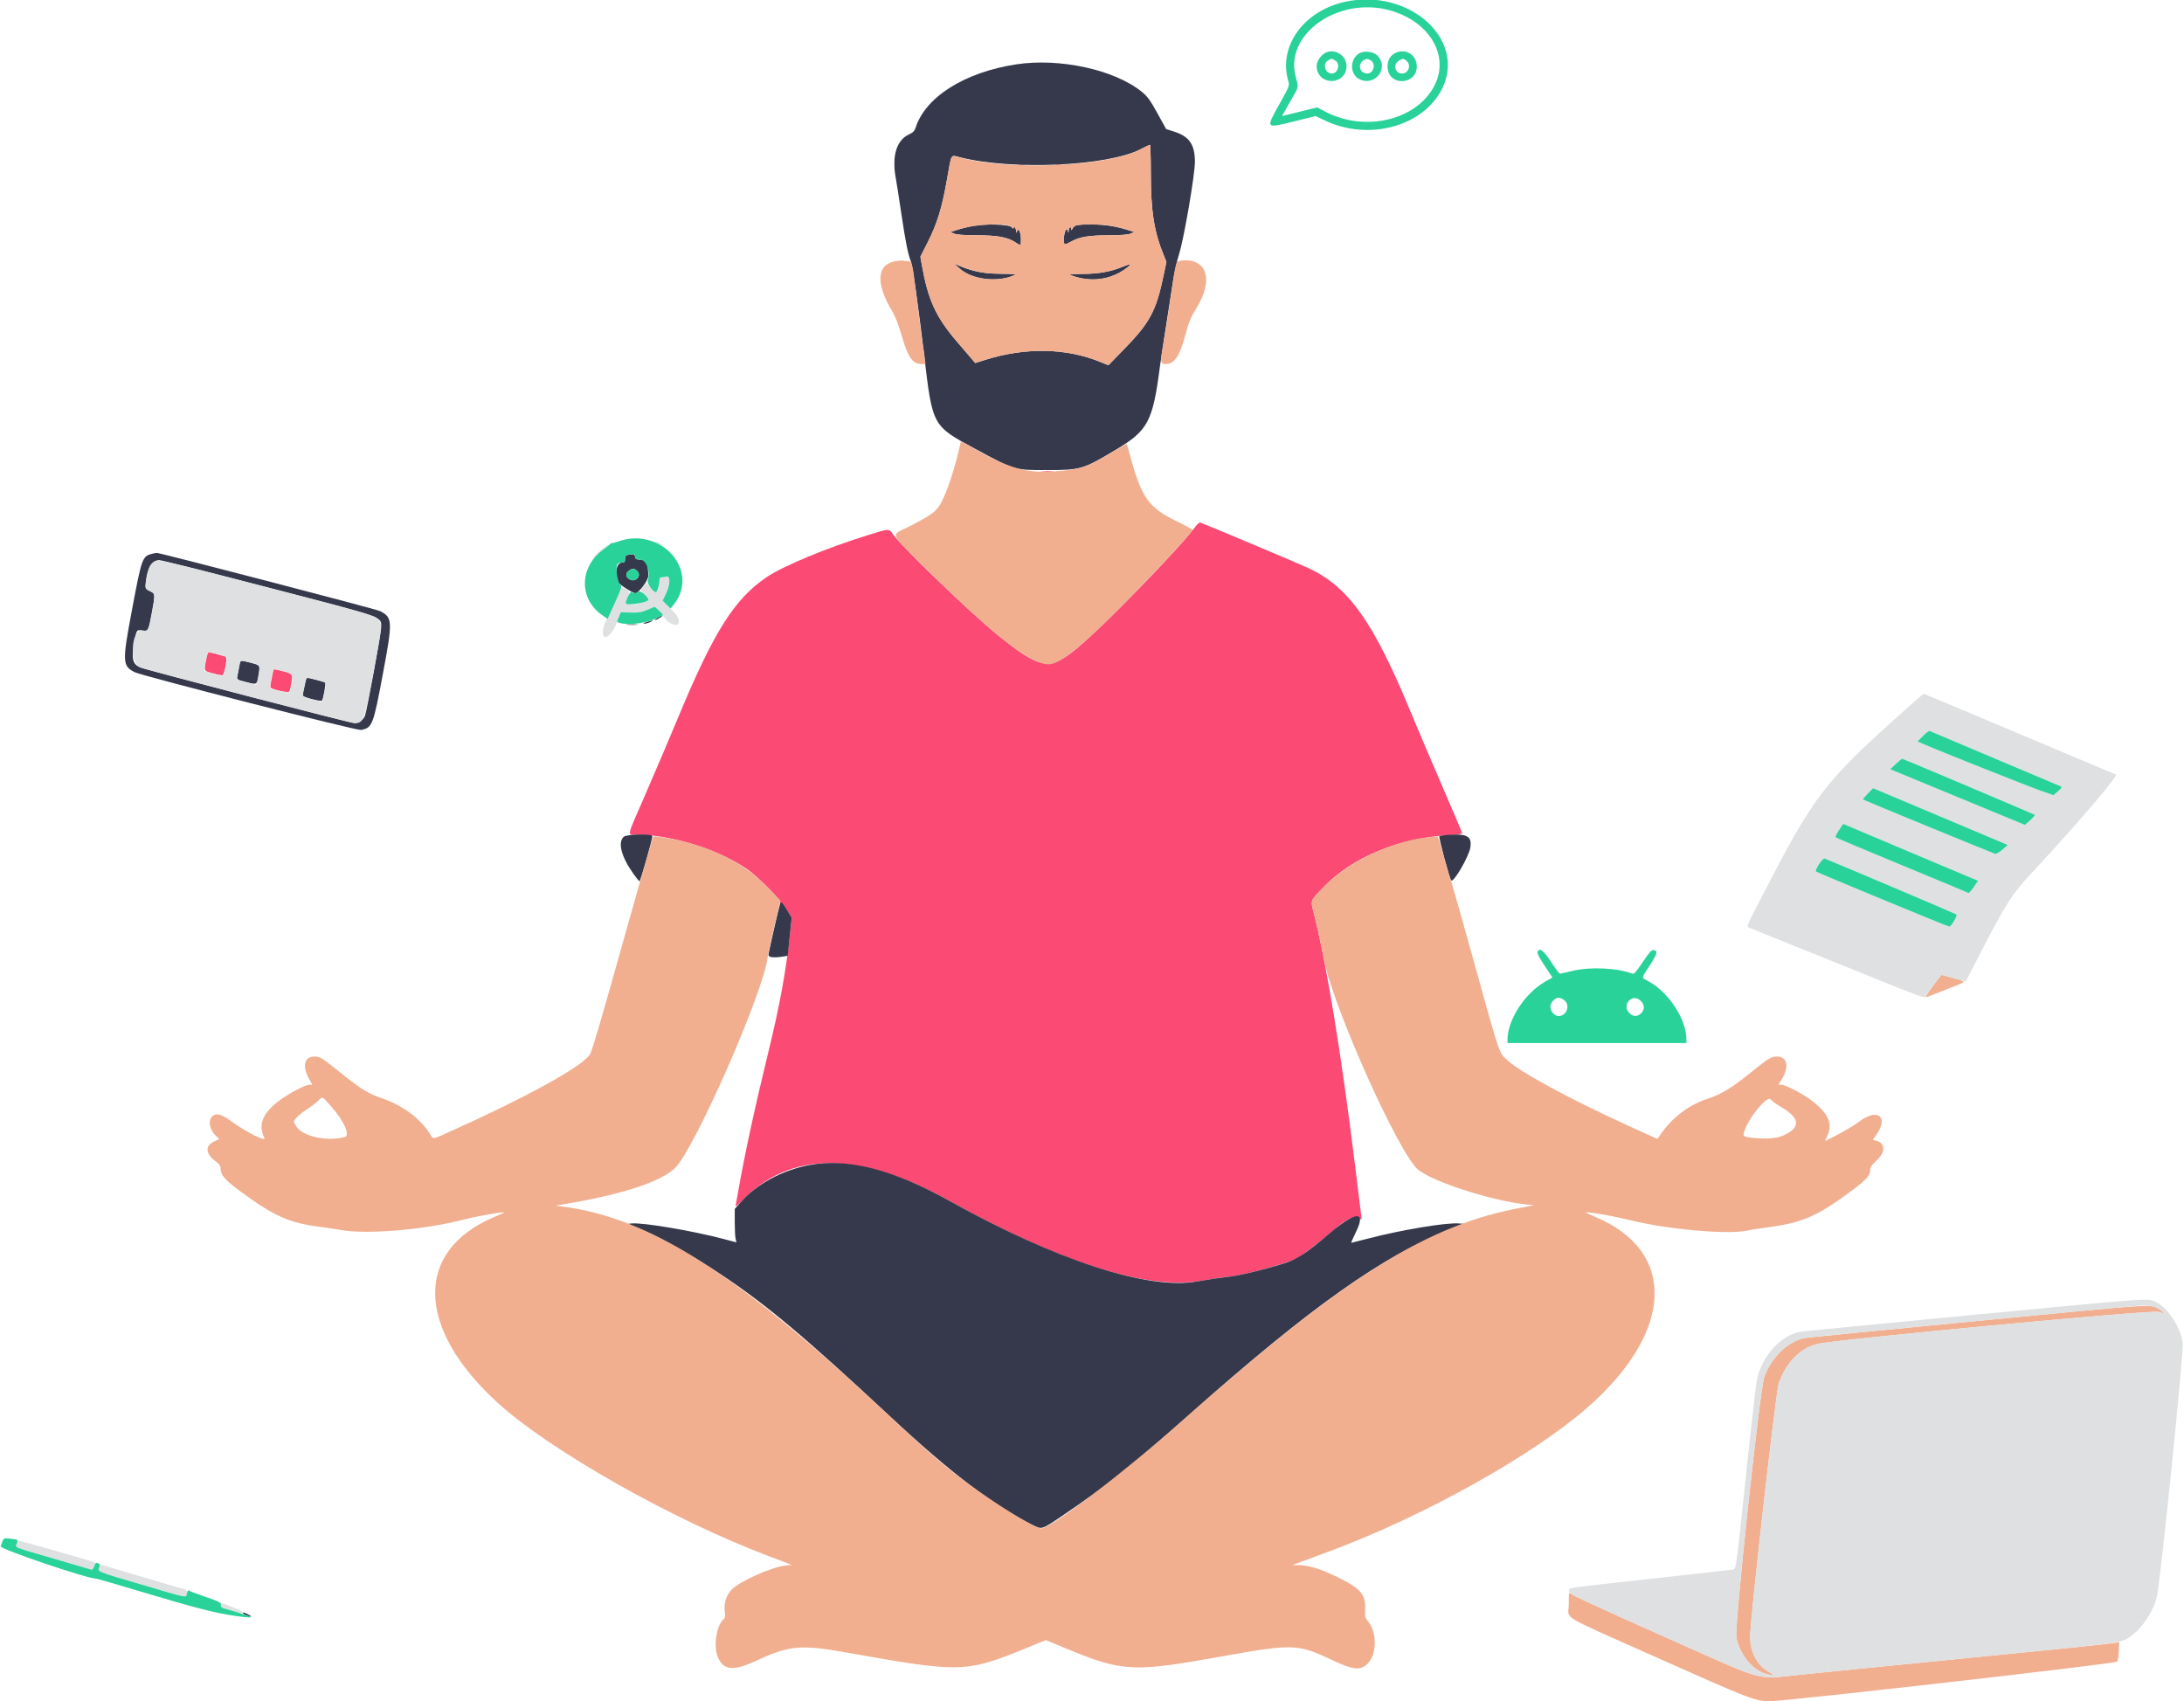<svg id="svg" version="1.1" xmlns="http://www.w3.org/2000/svg" xmlns:xlink="http://www.w3.org/1999/xlink" width="400" height="311.56" viewBox="0, 0, 400,311.56"><g id="svgg"><path id="path0" d="M186.700 30.237 C 186.978 30.290,187.433 30.290,187.710 30.237 C 187.988 30.183,187.761 30.140,187.205 30.140 C 186.650 30.140,186.423 30.183,186.700 30.237 M193.437 30.237 C 193.716 30.291,194.120 30.289,194.335 30.233 C 194.549 30.177,194.321 30.133,193.827 30.135 C 193.333 30.138,193.158 30.184,193.437 30.237 M190.971 86.360 C 191.499 86.407,192.307 86.407,192.767 86.358 C 193.227 86.310,192.795 86.271,191.807 86.272 C 190.819 86.273,190.443 86.313,190.971 86.360 M218.940 96.449 C 215.907 100.542,201.877 114.932,197.140 118.808 C 192.182 122.864,190.552 122.581,182.736 116.304 C 178.148 112.619,165.125 100.107,163.605 97.924 C 162.791 96.754,163.009 96.750,158.984 97.997 C 151.491 100.318,143.502 103.624,140.465 105.662 C 134.568 109.618,130.748 115.647,124.285 131.201 C 122.746 134.905,120.062 141.212,118.319 145.217 C 114.595 153.778,114.785 152.862,116.726 152.862 C 122.896 152.862,131.676 155.622,136.846 159.187 C 138.667 160.443,143.086 164.863,142.870 165.213 C 142.792 165.340,142.851 165.415,143.001 165.382 C 143.152 165.348,143.667 165.937,144.145 166.692 L 145.016 168.064 144.674 171.181 C 143.923 178.036,142.789 184.216,140.743 192.593 C 138.283 202.667,136.294 211.850,135.225 218.069 C 135.034 219.181,134.822 220.342,134.753 220.651 C 134.652 221.105,134.881 220.951,135.952 219.845 C 144.830 210.674,157.385 210.733,174.074 220.022 C 194.175 231.210,210.274 236.310,219.978 234.562 C 222.015 234.195,224.035 233.893,224.467 233.891 C 226.447 233.882,235.993 231.357,237.614 230.414 C 238.658 229.807,241.611 227.515,244.545 225.034 C 246.747 223.172,247.889 222.654,248.836 223.086 L 249.411 223.348 249.284 222.392 C 249.214 221.867,248.698 217.699,248.138 213.131 C 245.682 193.116,242.954 176.456,240.614 167.190 C 240.016 164.823,239.947 165.019,242.209 162.653 C 247.663 156.948,256.336 153.374,265.825 152.923 C 266.975 152.869,267.789 152.733,267.789 152.597 C 267.789 152.468,266.162 148.612,264.173 144.027 C 262.185 139.442,259.620 133.418,258.473 130.640 C 251.616 114.024,247.131 107.639,239.852 104.131 C 238.544 103.500,222.820 96.874,219.832 95.694 C 219.691 95.638,219.289 95.978,218.940 96.449 M37.749 120.845 C 37.362 122.946,37.327 122.872,38.926 123.298 C 39.718 123.509,40.510 123.681,40.686 123.681 C 41.059 123.681,41.697 120.607,41.382 120.324 C 41.230 120.187,38.439 119.416,38.096 119.416 C 38.050 119.416,37.894 120.059,37.749 120.845 M49.930 123.401 C 49.850 123.864,49.703 124.627,49.604 125.098 C 49.445 125.854,49.480 125.974,49.909 126.132 C 51.018 126.543,52.797 126.865,52.956 126.682 C 53.215 126.383,53.661 123.602,53.475 123.438 C 53.334 123.315,50.509 122.559,50.189 122.559 C 50.127 122.559,50.011 122.938,49.930 123.401 " stroke="none" fill="#fb4a73" fill-rule="evenodd"></path><path id="path1" d="M186.119 11.786 C 176.682 13.230,169.524 17.731,167.700 23.370 C 167.500 23.988,167.224 24.277,166.536 24.587 C 164.170 25.654,163.292 28.605,164.091 32.798 C 164.218 33.463,164.670 36.355,165.095 39.224 C 165.866 44.429,166.289 46.512,166.893 48.077 C 167.161 48.771,168.317 57.064,169.251 64.983 C 170.791 78.055,170.737 77.956,178.603 82.202 C 185.978 86.185,185.632 86.083,191.807 86.083 C 197.967 86.083,198.349 85.970,204.358 82.373 C 210.288 78.824,211.139 77.208,212.457 67.003 C 212.585 66.012,213.398 60.718,214.835 51.515 C 215.085 49.910,215.586 47.668,215.947 46.533 C 216.852 43.686,218.857 31.983,218.850 29.583 C 218.842 26.490,217.817 24.999,215.098 24.125 L 213.580 23.637 211.983 20.741 C 210.655 18.334,210.170 17.670,209.114 16.810 C 204.154 12.769,194.079 10.568,186.119 11.786 M210.774 31.677 C 210.774 38.628,211.353 42.357,213.100 46.655 L 213.628 47.954 213.116 50.408 C 211.741 56.994,210.619 59.082,205.792 64.030 L 203.000 66.893 201.556 66.300 C 195.260 63.714,187.796 63.581,180.388 65.921 L 178.612 66.482 178.139 65.921 C 177.878 65.613,176.595 64.114,175.287 62.591 C 171.381 58.040,169.954 54.908,168.809 48.365 L 168.572 47.010 169.877 44.437 C 171.633 40.974,172.489 38.208,173.413 33.014 C 174.325 27.892,174.055 28.363,175.823 28.807 C 185.495 31.237,202.933 30.435,209.003 27.281 C 209.792 26.871,210.513 26.525,210.606 26.511 C 210.699 26.498,210.774 28.823,210.774 31.677 M177.920 41.413 C 177.072 41.589,175.860 41.905,175.226 42.116 L 174.074 42.500 174.747 42.789 C 175.194 42.980,176.580 43.081,178.868 43.088 C 182.673 43.099,184.497 43.425,185.910 44.347 C 186.997 45.057,186.981 45.064,186.981 43.869 C 186.981 42.574,186.558 41.626,186.288 42.317 C 186.123 42.738,186.114 42.736,186.099 42.269 C 186.082 41.758,185.634 41.286,185.634 41.780 C 185.634 41.936,185.495 41.871,185.324 41.636 C 184.909 41.070,180.255 40.930,177.920 41.413 M197.279 41.235 C 196.956 41.285,196.584 41.548,196.453 41.819 C 196.251 42.235,196.212 42.249,196.199 41.906 C 196.178 41.340,195.740 41.667,195.713 42.269 C 195.692 42.721,195.678 42.716,195.532 42.200 C 195.331 41.487,194.837 42.680,194.837 43.879 C 194.837 44.884,194.957 44.920,196.117 44.272 C 197.708 43.383,199.328 43.106,203.030 43.091 C 205.285 43.082,206.620 42.980,207.071 42.784 L 207.744 42.490 206.213 42.010 C 203.557 41.179,199.773 40.851,197.279 41.235 M175.720 49.152 C 177.951 51.184,182.547 51.775,185.705 50.436 C 186.241 50.209,185.884 50.164,183.348 50.140 C 180.231 50.110,178.131 49.715,175.807 48.720 L 174.747 48.266 175.720 49.152 M205.612 48.854 C 203.422 49.761,201.211 50.156,198.274 50.162 C 196.509 50.166,195.712 50.237,196.029 50.361 C 199.714 51.808,203.544 51.294,206.506 48.956 C 207.324 48.310,207.010 48.275,205.612 48.854 M27.946 101.396 C 26.050 101.856,25.984 102.040,24.116 111.992 C 22.381 121.236,22.416 121.950,24.655 123.099 C 25.966 123.772,65.341 133.828,66.104 133.685 C 68.196 133.293,68.350 132.896,70.145 123.315 C 71.938 113.749,71.907 113.090,69.614 111.915 C 68.935 111.567,29.234 101.221,28.729 101.261 C 28.545 101.275,28.193 101.336,27.946 101.396 M114.983 101.617 C 114.596 101.692,114.478 101.869,114.478 102.373 C 114.478 102.904,114.381 103.031,113.973 103.034 C 112.910 103.041,112.552 104.851,113.253 106.678 C 113.389 107.033,115.933 108.642,116.358 108.642 C 116.974 108.642,118.744 106.274,118.733 105.464 C 118.704 103.191,118.367 102.523,117.232 102.492 C 116.534 102.473,116.374 102.381,116.314 101.964 C 116.243 101.460,116.054 101.411,114.983 101.617 M49.215 107.621 C 70.956 113.280,69.809 112.872,69.809 114.958 C 69.809 115.910,67.275 129.733,66.862 131.036 C 66.621 131.797,65.718 132.435,64.885 132.435 C 64.222 132.435,26.515 122.625,25.643 122.226 C 24.323 121.621,24.077 120.694,24.530 118.036 C 25.001 115.275,24.989 115.294,26.070 115.467 C 27.145 115.639,27.186 115.560,27.824 112.101 C 28.444 108.738,28.442 108.722,27.441 108.243 C 26.684 107.880,26.605 107.762,26.658 107.062 C 26.874 104.177,27.767 102.581,29.165 102.581 C 29.545 102.581,38.568 104.849,49.215 107.621 M116.706 104.585 C 117.614 105.493,116.333 106.782,115.236 106.063 C 114.567 105.624,114.552 104.957,115.201 104.502 C 115.856 104.043,116.182 104.061,116.706 104.585 M120.426 113.147 C 120.056 113.384,119.854 113.578,119.978 113.578 C 120.101 113.577,120.505 113.377,120.875 113.131 C 121.246 112.886,121.448 112.692,121.324 112.700 C 121.201 112.708,120.797 112.909,120.426 113.147 M118.406 113.923 C 117.912 114.086,117.710 114.222,117.957 114.226 C 118.204 114.230,118.709 114.095,119.080 113.925 C 119.928 113.537,119.582 113.536,118.406 113.923 M114.877 114.418 C 115.405 114.466,116.213 114.465,116.673 114.417 C 117.132 114.369,116.700 114.330,115.713 114.331 C 114.725 114.331,114.349 114.371,114.877 114.418 M43.870 121.829 C 43.790 122.292,43.644 123.051,43.547 123.514 C 43.339 124.499,43.274 124.438,45.040 124.896 C 47.096 125.428,47.038 125.460,47.338 123.645 C 47.644 121.789,47.686 121.854,45.851 121.362 C 44.004 120.868,44.038 120.860,43.870 121.829 M56.011 124.635 C 55.649 126.230,55.454 127.189,55.449 127.400 C 55.443 127.657,58.757 128.523,58.962 128.318 C 59.201 128.079,59.715 125.170,59.545 125.019 C 59.397 124.888,56.583 124.130,56.243 124.130 C 56.178 124.130,56.074 124.357,56.011 124.635 M114.257 153.236 C 113.084 154.246,113.787 156.923,116.060 160.101 C 116.567 160.811,117.051 161.391,117.133 161.391 C 117.312 161.390,119.616 153.247,119.481 153.091 C 119.109 152.660,114.787 152.779,114.257 153.236 M265.843 152.862 C 264.710 152.924,263.709 153.050,263.617 153.142 C 263.448 153.312,265.471 160.894,265.778 161.243 C 266.202 161.726,269.018 156.907,269.290 155.230 C 269.607 153.272,268.778 152.702,265.843 152.862 M142.882 165.474 C 142.628 166.222,140.741 174.525,140.741 174.893 C 140.741 175.343,141.776 175.448,143.458 175.170 L 144.267 175.036 144.635 171.553 L 145.004 168.069 144.206 166.756 C 143.330 165.315,143.034 165.027,142.882 165.474 M148.260 213.364 C 143.243 214.304,138.564 216.848,135.578 220.258 L 134.568 221.412 134.568 223.781 C 134.568 225.084,134.637 226.460,134.722 226.838 L 134.877 227.525 132.478 226.893 C 126.762 225.387,117.841 223.882,115.681 224.059 C 114.818 224.130,114.821 224.132,116.498 224.783 C 119.900 226.103,127.115 230.109,132.159 233.479 C 140.535 239.076,147.443 244.881,163.038 259.426 C 173.981 269.633,181.812 275.608,189.010 279.241 C 190.821 280.156,190.726 280.183,194.388 277.715 C 202.459 272.278,207.064 268.612,217.825 259.059 C 240.020 239.354,253.238 229.989,265.879 225.013 L 268.122 224.130 267.140 224.060 C 264.766 223.889,256.554 225.262,250.560 226.831 C 248.924 227.259,247.538 227.609,247.481 227.609 C 247.424 227.609,247.832 226.676,248.387 225.535 C 250.289 221.627,248.236 221.831,243.310 226.038 C 239.142 229.598,237.523 230.652,235.052 231.415 C 231.049 232.649,226.632 233.688,224.475 233.902 C 223.298 234.018,220.971 234.365,219.304 234.672 C 210.375 236.318,193.578 230.878,174.074 220.022 C 163.546 214.162,155.325 212.042,148.260 213.364 M44.494 295.436 C 44.577 295.684,45.789 296.149,45.945 295.992 C 45.981 295.957,45.648 295.755,45.206 295.545 C 44.667 295.287,44.433 295.252,44.494 295.436 " stroke="none" fill="#36394c" fill-rule="evenodd"></path><path id="path2" d="M208.777 27.400 C 202.835 30.477,185.538 31.286,176.124 28.927 C 173.976 28.389,174.332 27.853,173.413 33.014 C 172.489 38.208,171.633 40.974,169.877 44.437 L 168.572 47.010 168.809 48.365 C 169.954 54.908,171.381 58.040,175.287 62.591 C 176.595 64.114,177.878 65.613,178.139 65.921 L 178.612 66.482 180.388 65.921 C 187.796 63.581,195.260 63.714,201.556 66.300 L 203.000 66.893 205.792 64.030 C 210.619 59.082,211.741 56.994,213.116 50.408 L 213.628 47.954 213.100 46.655 C 211.353 42.357,210.774 38.628,210.774 31.677 C 210.774 28.823,210.699 26.499,210.606 26.513 C 210.513 26.528,209.690 26.926,208.777 27.400 M185.324 41.636 C 185.495 41.871,185.634 41.936,185.634 41.780 C 185.634 41.286,186.082 41.758,186.099 42.269 C 186.114 42.736,186.123 42.738,186.288 42.317 C 186.558 41.626,186.981 42.574,186.981 43.869 C 186.981 45.064,186.997 45.057,185.910 44.347 C 184.497 43.425,182.673 43.099,178.868 43.088 C 176.580 43.081,175.194 42.980,174.747 42.789 L 174.074 42.500 175.226 42.116 C 178.560 41.005,184.650 40.716,185.324 41.636 M203.295 41.306 C 204.057 41.430,205.370 41.747,206.213 42.010 L 207.744 42.490 207.071 42.784 C 206.620 42.980,205.285 43.082,203.030 43.091 C 199.328 43.106,197.708 43.383,196.117 44.272 C 194.957 44.920,194.837 44.884,194.837 43.879 C 194.837 42.680,195.331 41.487,195.532 42.200 C 195.678 42.716,195.692 42.721,195.713 42.269 C 195.740 41.667,196.178 41.340,196.199 41.906 C 196.212 42.249,196.251 42.235,196.453 41.819 C 196.584 41.548,196.956 41.285,197.279 41.235 C 198.493 41.048,201.958 41.089,203.295 41.306 M164.137 47.800 C 160.551 48.380,160.281 51.784,163.408 57.015 C 163.955 57.930,164.569 59.483,165.054 61.180 C 166.264 65.411,167.107 66.667,168.738 66.667 L 169.515 66.667 169.369 65.488 C 169.289 64.840,169.133 63.805,169.022 63.187 C 168.827 62.096,168.620 60.492,167.673 52.693 C 167.137 48.282,166.999 47.811,166.242 47.811 C 165.940 47.811,165.559 47.774,165.394 47.728 C 165.230 47.682,164.664 47.715,164.137 47.800 M216.106 47.751 C 215.334 47.864,215.371 47.703,214.126 56.341 C 213.886 58.008,213.427 60.862,213.106 62.683 C 212.445 66.434,212.471 66.667,213.543 66.667 C 215.069 66.667,216.083 65.175,217.054 61.504 C 217.713 59.015,218.091 58.090,219.132 56.427 C 222.419 51.171,220.979 47.041,216.106 47.751 M178.612 49.642 C 179.930 49.996,181.094 50.118,183.348 50.140 C 185.884 50.164,186.241 50.209,185.705 50.436 C 182.547 51.775,177.951 51.184,175.720 49.152 L 174.747 48.266 175.807 48.720 C 176.389 48.969,177.652 49.384,178.612 49.642 M206.506 48.956 C 203.544 51.294,199.714 51.808,196.029 50.361 C 195.712 50.237,196.509 50.166,198.274 50.162 C 201.211 50.156,203.422 49.761,205.612 48.854 C 207.010 48.275,207.324 48.310,206.506 48.956 M175.858 81.409 C 174.916 85.636,173.676 89.463,172.467 91.873 C 171.581 93.638,170.777 94.244,166.293 96.530 C 163.052 98.183,162.614 97.230,169.960 104.505 C 181.866 116.294,188.773 121.661,192.038 121.661 C 193.697 121.661,196.252 119.823,201.740 114.681 C 206.077 110.619,218.410 97.569,218.404 97.050 C 218.403 96.944,216.989 96.173,215.263 95.336 C 210.416 92.985,209.039 91.035,207.063 83.726 C 206.713 82.430,206.406 81.339,206.382 81.302 C 206.358 81.265,205.442 81.775,204.347 82.436 C 199.251 85.510,198.370 85.845,194.369 86.224 C 187.993 86.830,185.085 86.011,176.944 81.320 L 175.999 80.775 175.858 81.409 M119.448 153.815 C 117.551 160.265,116.636 163.472,113.886 173.288 C 110.063 186.937,108.518 192.196,108.087 193.029 C 107.006 195.121,96.580 200.887,82.356 207.262 C 78.975 208.777,79.458 208.754,78.605 207.438 C 76.868 204.758,73.568 202.355,69.937 201.128 C 67.520 200.311,66.123 199.464,62.851 196.837 C 58.845 193.620,58.641 193.490,57.577 193.490 C 55.765 193.490,55.316 195.235,56.550 197.475 L 57.200 198.653 56.684 198.653 C 55.922 198.653,52.860 200.270,51.097 201.603 C 48.073 203.889,47.220 206.042,48.414 208.379 C 48.839 209.210,45.184 207.397,42.538 205.464 C 40.572 204.029,39.567 203.756,38.858 204.464 C 38.052 205.271,38.394 206.962,39.587 208.062 L 40.175 208.604 39.318 208.987 C 37.534 209.786,37.578 211.239,39.428 212.631 C 40.180 213.198,40.392 213.503,40.398 214.029 C 40.411 215.169,41.192 216.083,43.823 218.035 C 50.128 222.713,52.972 223.987,58.698 224.696 C 59.809 224.834,61.512 225.091,62.483 225.268 C 67.077 226.105,77.640 225.229,84.568 223.438 C 87.072 222.791,91.398 221.998,92.368 222.008 C 92.492 222.010,91.646 222.411,90.490 222.899 C 75.875 229.072,76.128 243.180,91.099 256.862 C 100.687 265.624,123.341 278.430,141.019 285.081 L 145.009 286.582 143.824 286.721 C 141.191 287.031,135.447 289.606,133.988 291.131 C 133.003 292.160,132.547 293.635,132.747 295.143 C 132.860 295.995,132.813 296.300,132.535 296.531 C 131.205 297.636,130.622 301.574,131.497 303.551 C 132.570 305.978,134.367 306.089,138.833 304.005 C 144.431 301.392,146.791 301.174,154.545 302.556 C 176.258 306.425,176.795 306.410,188.531 301.600 L 191.539 300.366 194.703 301.680 C 205.627 306.215,207.272 306.311,223.699 303.366 C 236.701 301.035,237.697 301.061,243.659 303.878 C 247.835 305.851,249.153 306.007,250.478 304.681 C 252.192 302.967,252.234 298.932,250.559 296.941 C 250.018 296.298,249.959 296.067,250.022 294.836 C 250.167 292.013,249.287 290.961,245.031 288.871 C 241.858 287.312,239.726 286.654,237.778 286.632 L 236.700 286.619 238.272 286.037 C 239.136 285.716,241.409 284.875,243.322 284.168 C 260.455 277.834,280.384 266.767,290.548 257.942 C 306.583 244.020,307.261 229.150,292.148 222.855 C 291.034 222.391,290.275 222.010,290.460 222.009 C 291.534 222.000,295.772 222.767,298.878 223.531 C 305.559 225.176,316.707 226.145,319.978 225.364 C 320.471 225.246,322.138 224.985,323.681 224.784 C 330.140 223.943,332.826 222.767,339.288 217.953 C 341.790 216.088,342.536 215.249,342.536 214.297 C 342.536 213.726,342.776 213.367,343.771 212.449 C 345.407 210.938,345.314 209.330,343.566 208.891 L 343.016 208.753 343.786 207.609 C 345.917 204.443,343.781 202.952,340.578 205.368 C 339.742 205.999,337.976 207.071,336.655 207.750 L 334.253 208.986 334.717 207.938 C 335.645 205.839,334.914 204.069,332.204 201.853 C 330.596 200.539,327.080 198.653,326.237 198.653 L 325.695 198.653 326.243 197.811 C 327.744 195.504,327.388 193.500,325.477 193.495 C 324.394 193.492,323.963 193.755,320.632 196.446 C 317.172 199.240,315.236 200.415,312.766 201.220 C 309.211 202.378,306.029 204.838,303.918 208.060 L 303.572 208.589 298.980 206.510 C 288.023 201.550,278.479 196.408,276.063 194.164 C 274.484 192.698,274.867 193.839,269.571 174.770 C 267.716 168.091,266.056 162.222,265.881 161.728 C 265.707 161.235,265.207 159.568,264.770 158.025 C 264.334 156.481,263.836 154.764,263.664 154.209 L 263.352 153.199 262.372 153.264 C 255.551 153.718,246.899 157.747,242.209 162.653 C 239.947 165.019,240.016 164.823,240.614 167.190 C 241.195 169.490,242.112 173.645,242.541 175.922 C 244.118 184.291,256.062 210.984,259.638 214.132 C 262.409 216.571,275.101 220.497,280.773 220.669 C 281.101 220.679,280.294 220.877,278.979 221.108 C 261.685 224.155,246.401 233.697,216.925 259.849 C 205.830 269.692,192.469 279.910,190.692 279.910 C 189.750 279.910,184.238 276.629,179.190 273.064 C 173.652 269.153,171.271 267.127,161.392 257.915 C 134.639 232.973,118.986 223.061,103.030 220.959 L 101.796 220.796 104.826 220.268 C 114.343 218.611,121.161 216.315,123.608 213.944 C 127.249 210.414,139.944 181.490,140.615 175.196 C 140.667 174.703,141.212 172.186,141.825 169.604 L 142.940 164.909 140.695 162.601 C 135.749 157.517,129.219 154.469,120.606 153.221 C 119.692 153.089,119.656 153.108,119.448 153.815 M354.133 180.406 C 352.441 182.720,352.402 182.820,353.344 182.428 C 353.758 182.256,355.384 181.619,356.958 181.013 C 360.377 179.697,360.330 179.825,357.667 179.099 L 355.516 178.513 354.133 180.406 M60.606 202.579 C 63.030 205.321,64.203 207.951,63.131 208.237 C 59.840 209.117,55.319 208.097,54.236 206.231 L 53.763 205.415 54.224 204.784 C 54.478 204.437,55.336 203.733,56.131 203.219 C 56.925 202.706,57.879 201.986,58.249 201.619 C 59.119 200.758,58.929 200.681,60.606 202.579 M326.130 202.682 C 329.582 204.698,329.858 206.320,326.998 207.770 C 325.638 208.459,324.154 208.641,321.617 208.430 C 319.095 208.219,319.065 208.194,319.637 206.745 C 320.628 204.228,323.756 200.584,324.280 201.333 C 324.455 201.583,325.288 202.190,326.130 202.682 M361.504 241.980 C 345.208 243.560,331.428 244.912,330.882 244.986 C 327.691 245.417,324.413 248.488,323.100 252.278 C 322.301 254.582,317.666 297.804,318.005 299.783 C 318.525 302.819,320.849 305.781,323.278 306.502 C 324.882 306.979,325.313 306.916,324.242 306.361 C 321.928 305.163,320.539 302.670,320.539 299.716 C 320.539 296.563,325.265 254.757,325.782 253.331 C 327.196 249.437,329.697 246.902,332.895 246.123 C 336.227 245.312,393.934 239.885,395.286 240.256 L 396.521 240.594 395.879 240.078 C 394.182 238.714,396.567 238.582,361.504 241.980 M287.318 293.856 C 287.318 296.721,284.966 295.322,304.178 303.890 C 320.588 311.208,321.512 311.563,324.163 311.556 C 327.252 311.548,387.484 304.689,387.759 304.314 C 387.893 304.130,388.033 303.251,388.069 302.360 L 388.135 300.741 387.277 300.875 C 385.510 301.150,379.750 301.742,357.576 303.927 C 345.045 305.162,332.296 306.435,329.245 306.757 C 321.733 307.548,323.170 307.924,308.135 301.223 C 292.441 294.228,288.193 292.280,287.710 291.857 C 287.339 291.532,287.318 291.643,287.318 293.856 " stroke="none" fill="#f1af90" fill-rule="evenodd"></path><path id="path3" d="M115.439 98.706 C 116.029 98.753,116.938 98.752,117.459 98.705 C 117.980 98.658,117.497 98.620,116.386 98.621 C 115.275 98.621,114.849 98.660,115.439 98.706 M120.108 99.298 C 120.339 99.505,121.661 100.112,121.661 100.012 C 121.661 99.882,120.417 99.214,120.176 99.214 C 120.087 99.214,120.057 99.252,120.108 99.298 M110.348 100.506 C 109.744 100.969,108.995 101.700,108.684 102.132 C 108.175 102.841,108.206 102.826,108.998 101.981 C 109.481 101.466,110.321 100.734,110.864 100.354 C 111.407 99.974,111.761 99.664,111.650 99.664 C 111.539 99.665,110.953 100.044,110.348 100.506 M122.774 101.066 C 123.324 101.653,123.804 102.132,123.840 102.132 C 124.009 102.132,123.831 101.931,122.840 101.001 L 121.773 100.000 122.774 101.066 M27.920 103.108 C 27.431 103.529,27.232 104.012,26.929 105.521 C 26.486 107.725,26.520 107.883,27.524 108.302 C 28.449 108.689,28.461 108.864,27.804 112.437 C 27.250 115.453,27.138 115.659,26.161 115.475 C 24.060 115.081,23.614 121.162,25.668 122.195 C 26.472 122.598,64.300 132.435,65.049 132.435 C 66.541 132.435,66.754 131.853,68.343 123.424 C 70.028 114.487,70.044 114.295,69.192 113.357 C 68.605 112.712,67.614 112.429,49.158 107.632 C 28.290 102.209,28.831 102.325,27.920 103.108 M121.380 105.660 C 120.847 105.741,120.763 105.857,120.763 106.514 C 120.763 108.386,120.207 108.738,119.129 107.545 L 118.341 106.672 117.869 107.311 C 117.259 108.136,117.268 108.211,118.070 108.979 C 118.932 109.805,118.921 109.869,117.841 110.301 C 115.994 111.040,114.305 110.757,114.795 109.792 C 115.429 108.545,115.416 108.313,114.687 107.883 C 113.853 107.390,114.061 107.159,112.797 109.989 C 112.218 111.285,111.450 112.863,111.091 113.495 C 110.423 114.671,110.201 116.325,110.672 116.617 C 111.203 116.945,112.412 115.628,112.891 114.201 C 113.605 112.073,113.533 112.128,115.532 112.188 C 116.971 112.232,117.523 112.141,118.622 111.682 L 119.961 111.122 120.501 111.622 C 120.798 111.896,121.288 112.508,121.589 112.980 C 122.494 114.399,124.355 114.965,124.355 113.822 C 124.355 113.127,123.748 112.283,122.230 110.867 L 121.341 110.036 121.950 108.792 C 122.605 107.453,122.805 105.470,122.278 105.533 C 122.124 105.552,121.720 105.609,121.380 105.660 M40.025 119.818 C 40.865 120.033,41.566 120.258,41.581 120.318 C 41.744 120.950,40.960 123.900,40.652 123.811 C 40.454 123.754,39.686 123.537,38.945 123.330 C 38.204 123.122,37.537 122.918,37.461 122.874 C 37.227 122.740,37.983 119.416,38.247 119.422 C 38.384 119.424,39.184 119.603,40.025 119.818 M45.960 121.363 C 47.773 121.787,47.703 121.657,47.329 123.923 C 47.121 125.182,47.001 125.466,46.712 125.381 C 46.514 125.323,45.696 125.110,44.893 124.908 C 44.091 124.705,43.407 124.512,43.374 124.480 C 43.321 124.428,43.524 123.269,43.898 121.493 C 44.026 120.885,43.941 120.890,45.960 121.363 M51.932 122.913 C 53.764 123.383,53.926 123.927,53.079 126.754 C 53.015 126.968,49.857 126.351,49.439 126.043 C 49.376 125.996,49.798 123.546,49.972 122.952 C 50.112 122.472,50.205 122.470,51.932 122.913 M58.081 124.505 C 59.990 124.952,59.914 124.695,59.147 128.089 L 59.039 128.569 57.241 128.118 C 55.278 127.625,55.320 127.685,55.683 125.881 C 56.095 123.829,55.833 123.979,58.081 124.505 M349.685 129.324 C 333.704 143.602,332.541 145.116,322.246 165.040 C 319.875 169.627,319.846 169.701,320.357 169.898 C 320.642 170.009,327.391 172.728,335.354 175.942 C 353.252 183.166,352.428 182.855,352.655 182.463 C 353.214 181.499,355.602 178.453,355.735 178.534 C 355.821 178.587,356.822 178.885,357.959 179.196 L 360.025 179.761 362.512 174.936 C 367.403 165.445,368.420 163.844,372.012 159.977 C 380.511 150.829,388.028 142.041,387.516 141.849 C 387.284 141.761,379.294 138.395,369.761 134.369 C 360.229 130.343,352.385 127.048,352.331 127.048 C 352.277 127.048,351.086 128.072,349.685 129.324 M365.432 138.949 C 371.914 141.691,377.346 143.986,377.504 144.048 C 377.690 144.121,377.491 144.420,376.944 144.893 L 376.097 145.626 373.851 144.846 C 371.702 144.100,354.968 137.446,352.428 136.328 L 351.209 135.791 352.199 134.782 C 352.743 134.227,353.292 133.816,353.418 133.869 C 353.544 133.921,358.951 136.207,365.432 138.949 M360.465 144.016 C 374.362 149.870,373.063 149.160,371.828 150.226 L 370.852 151.069 358.519 145.971 L 346.186 140.874 347.223 139.918 C 347.794 139.393,348.298 138.959,348.344 138.954 C 348.390 138.949,353.845 141.227,360.465 144.016 M356.196 149.886 L 367.724 154.750 366.746 155.602 C 366.209 156.070,365.609 156.417,365.414 156.372 C 365.054 156.290,341.385 146.559,341.204 146.419 C 341.150 146.377,341.544 145.896,342.081 145.349 L 343.056 144.356 343.862 144.689 C 344.306 144.872,349.856 147.210,356.196 149.886 M361.333 160.911 L 362.285 161.293 361.491 162.471 C 361.054 163.120,360.608 163.595,360.498 163.527 C 360.389 163.459,354.914 161.179,348.332 158.459 C 341.750 155.739,336.290 153.440,336.199 153.348 C 336.108 153.257,336.382 152.666,336.807 152.034 L 337.580 150.886 348.981 155.708 C 355.251 158.360,360.810 160.702,361.333 160.911 M346.317 162.328 C 352.818 165.064,358.226 167.380,358.335 167.475 C 358.559 167.669,357.360 169.696,357.022 169.697 C 356.724 169.697,332.819 159.820,332.585 159.600 C 332.308 159.339,333.833 157.109,334.196 157.243 C 334.362 157.304,339.816 159.592,346.317 162.328 M360.943 240.853 C 344.461 242.433,330.522 243.787,329.966 243.861 C 326.339 244.347,322.724 248.236,321.783 252.664 C 321.602 253.514,320.671 261.662,319.713 270.771 C 318.056 286.532,317.950 287.338,317.516 287.429 C 317.265 287.481,310.544 288.240,302.581 289.114 C 287.175 290.807,287.318 290.787,287.318 291.226 C 287.318 291.927,287.828 292.172,308.135 301.223 C 323.170 307.924,321.733 307.548,329.245 306.757 C 332.296 306.435,345.045 305.162,357.576 303.928 C 386.328 301.096,387.921 300.912,389.218 300.291 C 391.681 299.112,394.351 295.476,395.035 292.368 C 395.757 289.095,400.016 247.239,399.772 245.816 C 399.235 242.675,396.684 239.054,394.445 238.255 C 393.114 237.780,392.518 237.826,360.943 240.853 M394.394 239.310 C 394.858 239.449,395.526 239.795,395.879 240.078 L 396.521 240.594 395.286 240.256 C 393.934 239.885,336.227 245.312,332.895 246.123 C 329.697 246.902,327.196 249.437,325.782 253.331 C 325.265 254.757,320.539 296.563,320.539 299.716 C 320.539 302.670,321.928 305.163,324.242 306.361 C 325.313 306.916,324.882 306.979,323.278 306.502 C 320.849 305.781,318.525 302.819,318.005 299.783 C 317.666 297.804,322.301 254.582,323.100 252.278 C 324.413 248.488,327.691 245.417,330.882 244.986 C 333.045 244.694,391.212 239.107,392.342 239.083 C 393.007 239.069,393.930 239.171,394.394 239.310 M3.044 282.743 C 2.855 283.493,2.074 283.179,9.652 285.393 C 13.294 286.458,16.440 287.380,16.642 287.442 C 17.103 287.586,17.671 286.241,17.220 286.074 C 16.461 285.794,3.677 282.155,3.453 282.155 C 3.309 282.155,3.125 282.419,3.044 282.743 M18.154 287.053 C 18.037 287.362,18.020 287.692,18.117 287.785 C 18.346 288.005,33.876 292.574,33.993 292.456 C 34.480 291.970,34.339 291.142,33.748 291.013 C 33.396 290.935,32.301 290.634,31.313 290.344 C 22.822 287.847,21.813 287.548,20.015 286.996 L 18.368 286.491 18.154 287.053 M40.404 294.007 C 40.404 294.316,40.799 294.527,42.083 294.905 C 45.059 295.780,45.368 295.430,42.591 294.326 C 40.452 293.476,40.404 293.469,40.404 294.007 " stroke="none" fill="#dee0e1" fill-rule="evenodd"></path><path id="path4" d="M246.352 0.329 C 238.739 1.990,234.061 8.529,235.957 14.865 C 236.199 15.675,236.152 15.797,234.377 18.975 C 231.778 23.629,231.706 23.543,237.090 22.212 L 240.965 21.253 242.649 22.058 C 250.667 25.889,260.701 23.166,264.130 16.229 C 268.594 7.195,258.062 -2.224,246.352 0.329 M254.511 1.886 C 261.724 3.864,265.491 10.075,262.791 15.538 C 259.621 21.953,250.108 24.300,242.788 20.474 L 241.244 19.667 238.019 20.466 L 234.793 21.265 235.502 20.004 C 235.891 19.310,236.548 18.157,236.960 17.440 C 237.824 15.940,237.833 15.867,237.347 14.194 C 235.077 6.387,244.994 -0.723,254.511 1.886 M242.083 10.173 C 241.128 11.128,240.897 12.235,241.424 13.344 C 242.369 15.336,245.400 15.331,246.347 13.336 C 247.637 10.617,244.193 8.063,242.083 10.173 M248.879 9.808 C 247.191 10.891,247.218 13.591,248.926 14.474 C 251.851 15.987,254.572 12.340,252.189 10.102 C 251.453 9.410,249.737 9.258,248.879 9.808 M255.313 9.851 C 254.423 10.394,254.003 11.413,254.166 12.630 C 254.600 15.865,259.484 15.464,259.484 12.194 C 259.484 9.933,257.243 8.674,255.313 9.851 M244.619 11.124 C 245.535 11.765,245.029 13.468,243.922 13.468 C 242.746 13.468,242.192 11.793,243.148 11.124 C 243.422 10.932,243.753 10.774,243.883 10.774 C 244.014 10.774,244.345 10.932,244.619 11.124 M251.129 11.124 C 252.054 11.772,251.535 13.473,250.414 13.465 C 249.014 13.454,248.564 11.723,249.778 11.015 C 250.317 10.701,250.552 10.720,251.129 11.124 M257.688 11.223 C 258.493 12.028,257.917 13.468,256.790 13.468 C 255.583 13.468,255.082 11.989,256.035 11.240 C 256.774 10.658,257.119 10.655,257.688 11.223 M113.187 99.175 C 112.539 99.406,112.007 99.534,112.006 99.460 C 112.004 99.387,111.928 99.431,111.837 99.558 C 111.746 99.686,111.154 100.165,110.521 100.624 C 106.072 103.845,105.974 109.689,110.319 112.678 L 111.278 113.338 112.631 110.373 C 113.812 107.784,113.940 107.373,113.642 107.138 C 113.272 106.846,112.932 105.433,112.917 104.121 C 112.907 103.281,113.167 103.030,114.048 103.030 C 114.372 103.030,114.478 102.871,114.478 102.385 C 114.478 101.842,114.589 101.717,115.180 101.599 C 116.196 101.396,116.236 101.409,116.314 101.964 C 116.374 102.383,116.533 102.473,117.250 102.492 C 118.401 102.523,119.171 104.697,118.632 106.394 C 118.486 106.854,119.619 108.418,120.098 108.418 C 120.368 108.418,120.763 107.277,120.763 106.499 C 120.763 105.912,120.858 105.723,121.156 105.721 C 121.372 105.719,121.776 105.657,122.054 105.582 C 122.816 105.378,122.763 107.131,121.956 108.779 L 121.354 110.009 122.082 110.729 L 122.811 111.448 123.332 110.804 C 128.342 104.613,121.133 96.349,113.187 99.175 M115.201 104.502 C 114.552 104.957,114.567 105.624,115.236 106.063 C 116.333 106.782,117.614 105.493,116.706 104.585 C 116.182 104.061,115.856 104.043,115.201 104.502 M116.934 108.321 C 116.612 108.709,115.913 108.742,115.688 108.378 C 115.514 108.096,114.469 110.195,114.636 110.494 C 114.900 110.970,118.743 110.343,118.743 109.823 C 118.743 109.335,117.174 108.032,116.934 108.321 M118.519 111.700 C 117.504 112.142,116.966 112.229,115.502 112.186 L 113.720 112.133 113.325 113.025 C 112.933 113.910,112.934 113.918,113.423 114.063 C 115.189 114.585,118.761 114.089,120.597 113.067 L 121.442 112.597 120.722 111.854 C 120.326 111.445,119.946 111.122,119.877 111.136 C 119.809 111.150,119.198 111.404,118.519 111.700 M352.199 134.782 L 351.209 135.791 352.428 136.328 C 354.968 137.446,371.702 144.100,373.851 144.846 L 376.097 145.626 376.944 144.893 C 377.491 144.420,377.690 144.121,377.504 144.048 C 377.346 143.986,371.914 141.691,365.432 138.949 C 358.951 136.207,353.544 133.921,353.418 133.869 C 353.292 133.816,352.743 134.227,352.199 134.782 M347.223 139.918 L 346.186 140.874 358.519 145.971 L 370.852 151.069 371.828 150.226 C 372.365 149.762,372.737 149.316,372.654 149.235 C 372.503 149.087,348.503 138.937,348.344 138.954 C 348.298 138.959,347.794 139.393,347.223 139.918 M342.081 145.349 C 341.544 145.896,341.150 146.377,341.204 146.419 C 341.385 146.559,365.054 156.290,365.414 156.372 C 365.609 156.417,366.209 156.070,366.746 155.602 L 367.724 154.750 356.196 149.886 C 349.856 147.210,344.306 144.872,343.862 144.689 L 343.056 144.356 342.081 145.349 M336.807 152.034 C 336.382 152.666,336.108 153.257,336.199 153.348 C 336.290 153.440,341.750 155.739,348.332 158.459 C 354.914 161.179,360.389 163.459,360.498 163.527 C 360.608 163.595,361.054 163.120,361.491 162.471 L 362.285 161.293 361.333 160.911 C 360.810 160.702,355.251 158.360,348.981 155.708 L 337.580 150.886 336.807 152.034 M333.146 158.278 C 332.734 158.908,332.482 159.503,332.585 159.600 C 332.819 159.820,356.724 169.697,357.022 169.697 C 357.360 169.696,358.559 167.669,358.335 167.475 C 358.179 167.339,335.409 157.688,334.196 157.243 C 334.014 157.176,333.599 157.585,333.146 158.278 M281.614 174.326 C 281.513 174.590,281.923 175.402,282.897 176.864 L 284.329 179.015 282.963 179.799 C 279.252 181.929,276.117 186.772,276.098 190.404 L 276.094 191.021 292.480 191.021 L 308.866 191.021 308.866 190.359 C 308.866 186.735,305.725 181.854,302.076 179.806 C 300.527 178.937,300.519 179.338,302.137 176.837 C 303.551 174.652,303.688 174.121,302.870 174.004 C 302.467 173.946,302.105 174.344,300.869 176.201 C 299.752 177.878,299.267 178.433,299.006 178.332 C 296.258 177.265,291.276 177.024,288.041 177.800 C 286.841 178.088,285.781 178.327,285.686 178.332 C 285.590 178.336,284.883 177.379,284.114 176.207 C 282.697 174.045,281.940 173.476,281.614 174.326 M286.502 183.181 C 287.656 184.089,286.933 186.083,285.450 186.083 C 284.718 186.083,283.951 185.209,283.951 184.377 C 283.951 183.593,284.781 182.716,285.522 182.716 C 285.736 182.716,286.176 182.925,286.502 183.181 M300.425 183.221 C 301.255 183.966,301.291 184.906,300.519 185.625 C 299.862 186.237,299.089 186.203,298.419 185.532 C 296.961 184.074,298.895 181.846,300.425 183.221 M0.437 282.323 C 0.313 282.663,0.172 283.052,0.125 283.189 C -0.049 283.691,15.959 289.113,17.615 289.113 C 17.777 289.113,21.632 290.232,26.182 291.599 C 35.681 294.452,39.432 295.413,43.172 295.951 C 45.634 296.306,46.759 296.313,45.528 295.966 C 45.240 295.885,44.804 295.734,44.557 295.629 C 44.310 295.525,43.267 295.207,42.239 294.923 C 40.577 294.464,40.380 294.354,40.460 293.933 C 40.541 293.509,40.254 293.356,37.728 292.485 C 36.175 291.949,34.787 291.421,34.644 291.312 C 34.465 291.174,34.337 291.324,34.234 291.796 C 34.041 292.671,34.840 292.824,25.984 290.217 C 17.545 287.733,17.849 287.857,18.161 287.037 C 18.333 286.583,18.307 286.430,18.038 286.327 C 17.523 286.129,17.503 286.143,17.248 286.876 C 17.081 287.354,16.901 287.523,16.642 287.442 C 16.440 287.380,13.294 286.458,9.652 285.393 C 2.073 283.179,2.802 283.485,3.095 282.643 C 3.323 281.989,3.319 281.985,2.304 281.846 C 0.767 281.635,0.680 281.657,0.437 282.323 " stroke="none" fill="#28d299" fill-rule="evenodd"></path></g></svg>
